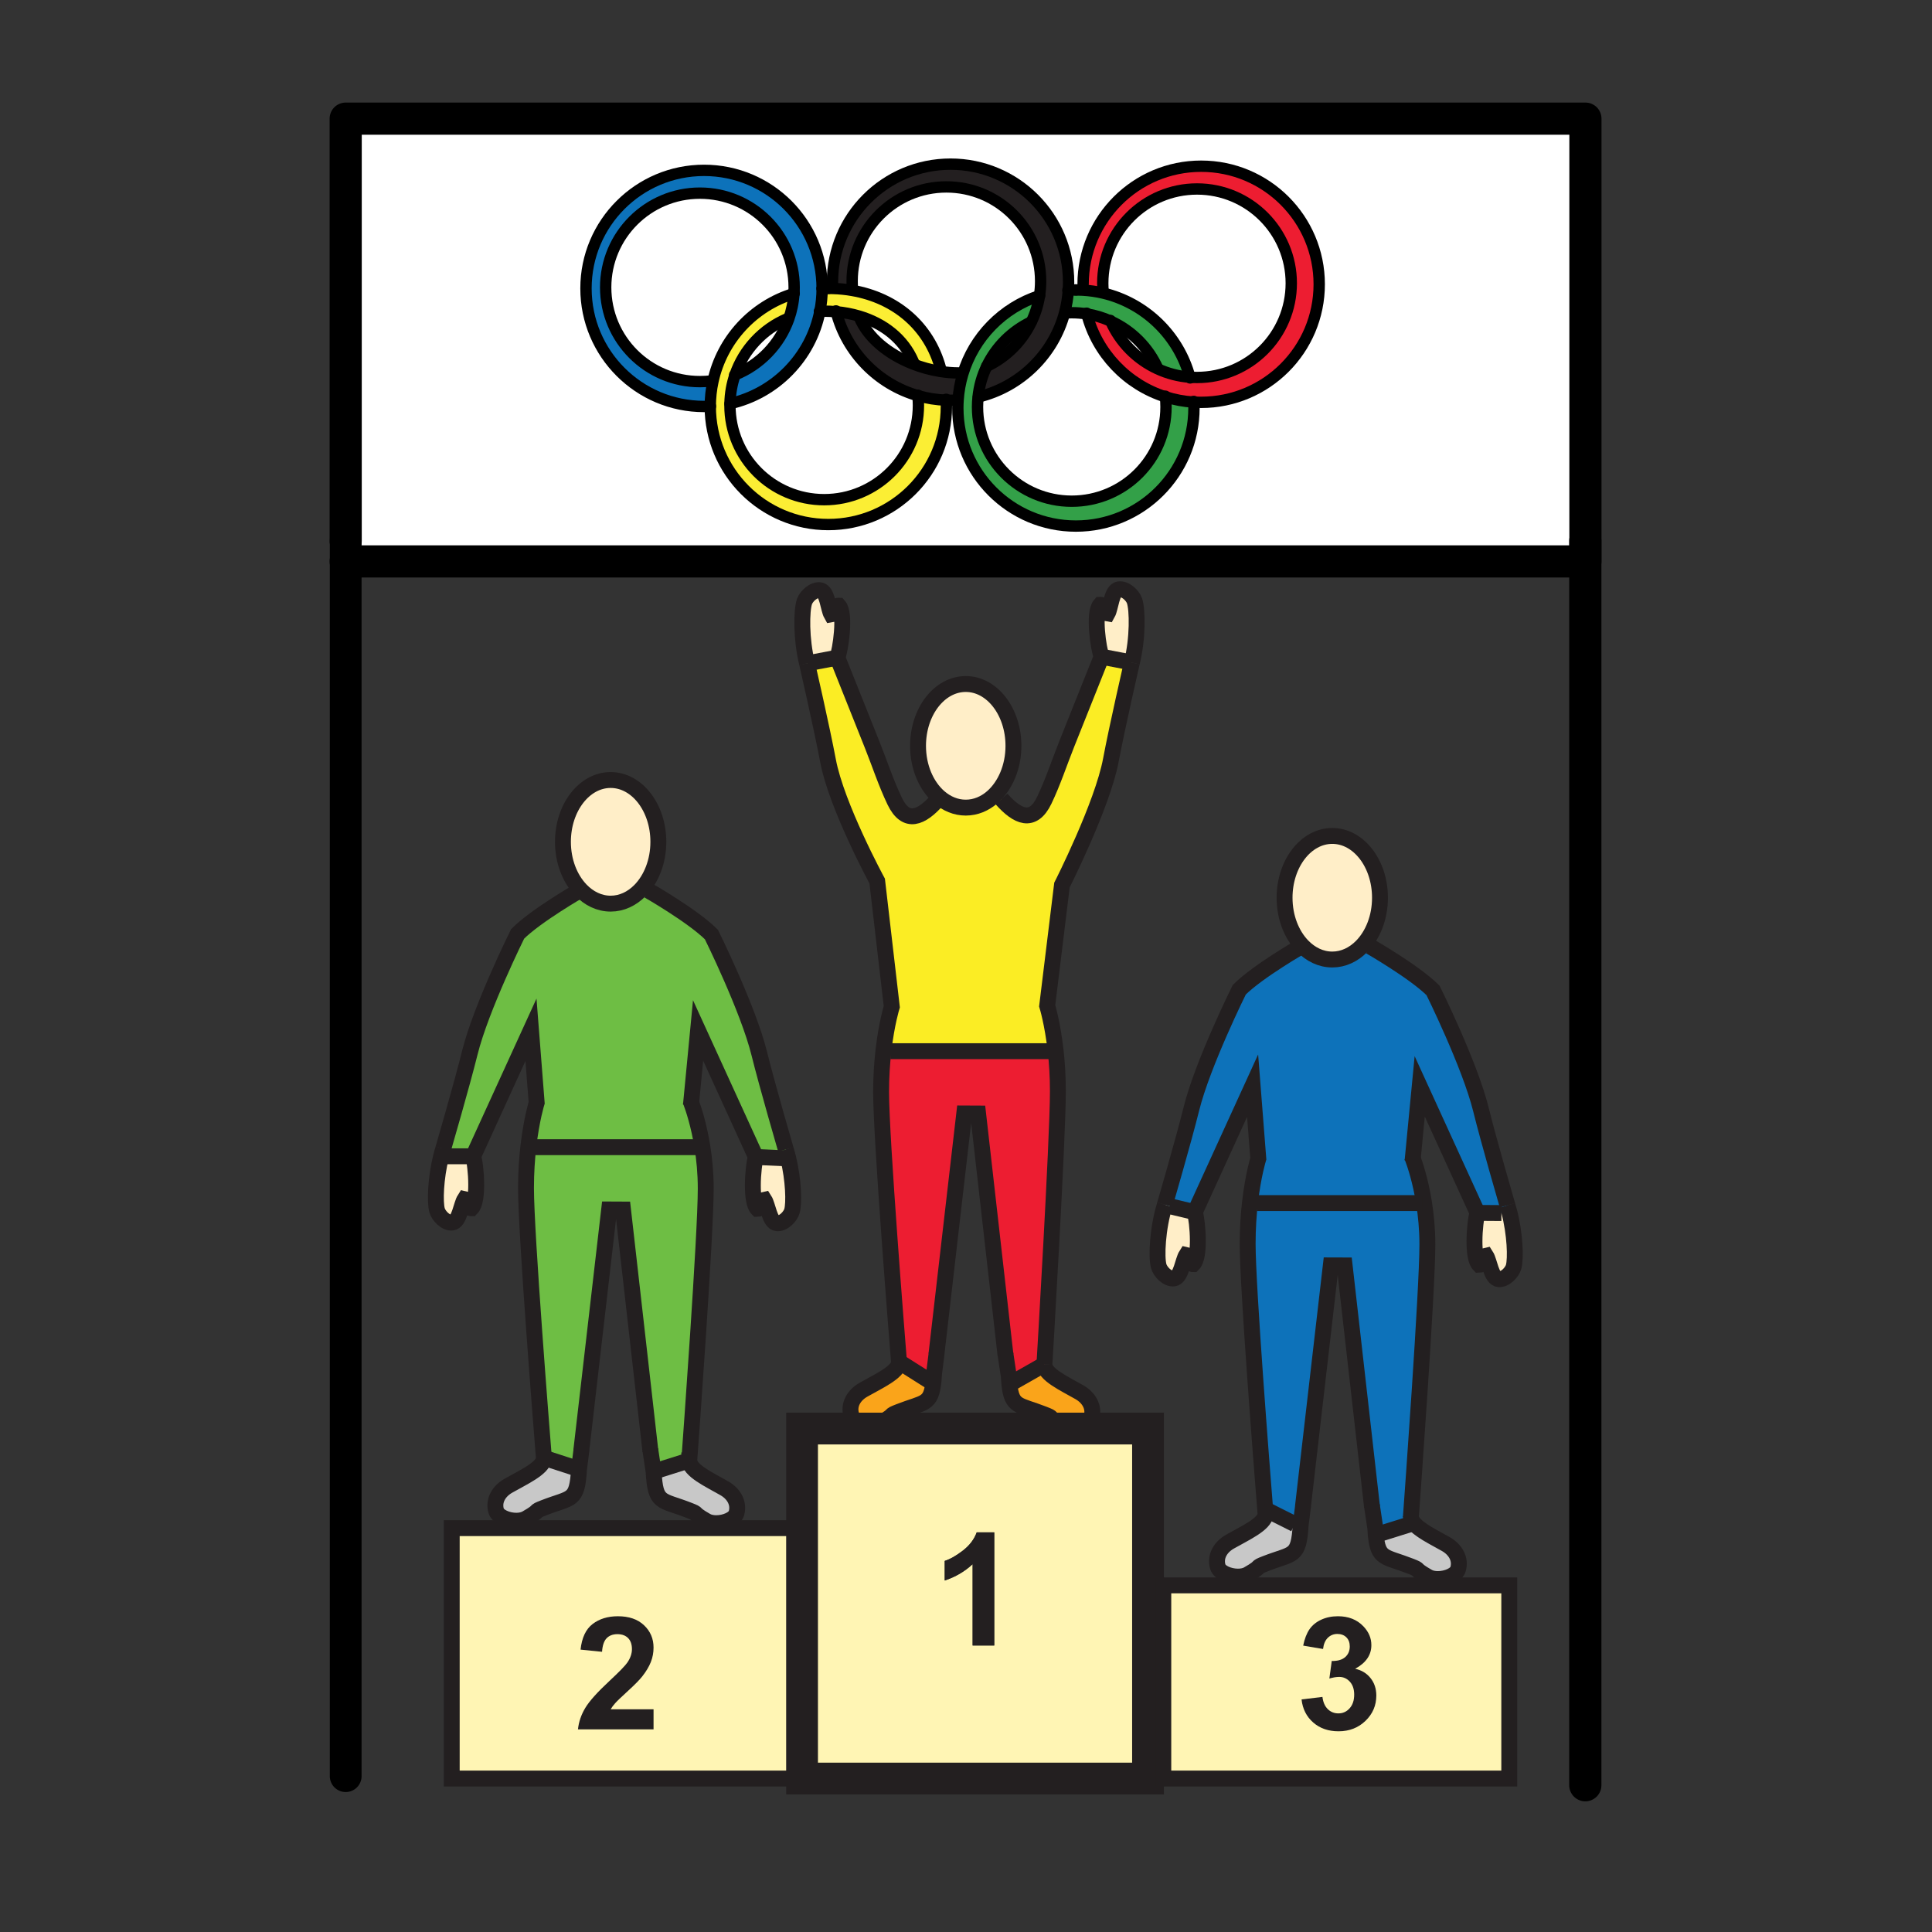 <?xml version="1.0" encoding="iso-8859-1"?>
<!-- Generator: Adobe Illustrator 12.0.1, SVG Export Plug-In . SVG Version: 6.00 Build 51448)  -->
<!DOCTYPE svg PUBLIC "-//W3C//DTD SVG 1.1//EN" "http://www.w3.org/Graphics/SVG/1.1/DTD/svg11.dtd">
<svg  version="1.1" id="Layer_1" xmlns="http://www.w3.org/2000/svg" xmlns:xlink="http://www.w3.org/1999/xlink" width="850.89" height="850.89"
	 viewBox="0 0 850.89 850.89" style="overflow:visible;enable-background:new 0 0 850.89 850.89;" xml:space="preserve">
<rect x="0" y="0" width="850.89" height="850.89" fill="#333333" stroke="none"/>
<g>
	<g id="XMLID_1_">
		<g>
			<path style="fill:#0D72BA;" d="M614.17,423.44c5.92,3.82,12.86,8.66,16.98,12.78c0,0,16.18,32.641,21.08,52.41
				c3.359,13.64,11.68,42.23,11.68,42.23c0.28,0.899,0.55,1.819,0.79,2.75l-3.45,0.64l-10.52-0.07l-25.461-55.72l-3.05,31.76
				c0.94,2.511,3.36,9.58,4.94,19.5l-0.9,0.141h-72.68l-3.05-0.36c1.39-11.98,3.649-19.23,3.649-19.23l-2.51-32.119l-25.46,55.72
				l-10.96-2.62l-2.22-0.69c0,0,8.31-28.59,11.689-42.229c4.891-19.78,21.07-52.41,21.07-52.41c4.13-4.12,11.07-8.97,16.979-12.78
				c5.9-3.82,10.78-6.6,10.78-6.6c3.61,3.78,8.2,6.05,13.21,6.05c4.9,0,9.4-2.17,12.98-5.81l3.649,0.05
				C603.39,416.83,608.27,419.62,614.17,423.44z"/>
			<path style="fill:#FFEEC8;" d="M654.46,553.01c-2.44,0.5-1.19,4.05-2.979,4.05c-1.561-1.56-2.091-5.85-2.091-10.35
				c0-5.29,0.73-10.85,1.341-12.53l10.52,0.07l3.45-0.64c2.54,9.739,2.96,20.659,1.93,24.34c-0.66,2.38-3.76,5.75-6.66,5.399
				C656.76,563,656.02,555.42,654.46,553.01z"/>
			<path style="fill:#FFEEC8;" d="M526.21,533.87c0.61,1.689,1.34,7.26,1.34,12.56c0,4.49-0.52,8.78-2.08,10.33
				c-1.8,0-0.55-3.56-2.989-4.06c-1.561,2.42-2.29,10.01-5.511,10.35c-2.899,0.351-5.989-3.02-6.649-5.399
				c-1.13-4.04-0.53-16.761,2.71-27.091l2.22,0.69L526.21,533.87z"/>
			<path style="fill:#FFEEC8;" d="M207.64,532.15c-1.78,0-0.54-3.57-2.98-4.07c-1.55,2.41-2.29,10-5.51,10.36
				c-2.9,0.34-6-3.04-6.66-5.41c-1.01-3.62-0.63-14.19,1.79-23.78h11.97l2.14,0.01c0.61,1.681,1.34,7.24,1.34,12.53
				C209.73,526.29,209.2,530.58,207.64,532.15z"/>
			<path style="fill:#6EBE44;" d="M296.36,398.82c5.91,3.82,12.85,8.66,16.97,12.78c0,0,16.18,32.64,21.07,52.41
				c3.37,13.641,11.69,42.23,11.69,42.23c0.4,1.29,0.77,2.62,1.09,3.96l-14.27-0.641l-25.46-55.729l-3.05,31.78
				c0.94,2.489,3.35,9.56,4.94,19.47l-0.9,0.16h-72.69l-3.04-0.36c1.39-11.979,3.65-19.24,3.65-19.24l-2.51-32.1l-25.46,55.72
				l-2.14-0.01h-11.97c0.28-1.12,0.59-2.23,0.93-3.31c0,0,8.31-28.591,11.69-42.23c4.89-19.78,21.07-52.41,21.07-52.41
				c4.12-4.12,11.06-8.96,16.98-12.78c5.77-3.72,10.55-6.48,10.78-6.6c3.61,3.78,8.21,6.06,13.21,6.06c4.89,0,9.4-2.17,12.97-5.81
				l3.65,0.04C285.56,392.21,290.45,395,296.36,398.82z"/>
			<path style="fill:#FFFFFF;" d="M349.76,126.56c0,0.91-0.03,1.81-0.1,2.71c-17.86,5.42-31.65,20.21-35.65,38.65l-0.69-0.15
				c-1.66,0.2-3.35,0.3-5.07,0.3c-22.92,0-41.5-18.58-41.5-41.51c0-22.92,18.58-41.5,41.5-41.5
				C331.18,85.06,349.76,103.64,349.76,126.56z"/>
			<path style="fill:#FFFFFF;" d="M346.83,140.32l0.54,0.18c-4,11.2-12.66,20.18-23.65,24.59
				C327.55,153.91,336.03,144.89,346.83,140.32z"/>
			<path style="fill:#FFFFFF;" d="M321.48,178.56c0-0.27,0-0.54,0.02-0.8h0.02c19.98-4.49,35.62-20.48,39.58-40.66
				c0.63-0.03,1.25-0.05,1.89-0.05c1.78,0,3.55,0.08,5.29,0.25c4.59,17.81,18.38,31.92,35.99,36.97c0.15,1.41,0.22,2.84,0.22,4.29
				c0,22.93-18.58,41.51-41.5,41.51C340.06,220.07,321.48,201.49,321.48,178.56z"/>
			<path style="fill:#FFFFFF;" d="M401.86,160.21c-10.54-4.17-19.71-11.4-23.51-20.74l0.08-0.24c10.64,3.2,19.45,9.88,23.82,20.02
				L401.86,160.21z"/>
			<path style="fill:#FFFFFF;" d="M458.31,123.83c0,2.17-0.17,4.31-0.489,6.39c-16.19,5.24-28.91,18.21-33.8,34.56l-1.77-0.53
				c-2.69,0-5.44-0.23-8.2-0.67l0.2-1.33c-5.09-18.73-19.85-31.03-38.86-34.33l0.07-0.46c-0.1-1.2-0.16-2.41-0.16-3.63
				c0-22.93,18.58-41.51,41.51-41.51C439.73,82.32,458.31,100.9,458.31,123.83z"/>
			<path style="fill:#FFFFFF;" d="M454.22,141.8c-4.109,8.56-11.069,15.49-19.66,19.55c4.091-8.55,11.03-15.49,19.591-19.58
				L454.22,141.8z"/>
			<path style="fill:#FFFFFF;" d="M513.29,174.78c0.16,1.47,0.24,2.95,0.24,4.46c0,22.92-18.58,41.5-41.511,41.5
				c-22.92,0-41.5-18.58-41.5-41.5c0-1.5,0.08-2.98,0.24-4.43l0.141,0.01c18.449-4.46,33.05-18.76,37.96-37.02l0.14,0.04
				c1-0.07,2.01-0.11,3.02-0.11c2.261,0,4.48,0.18,6.65,0.53C483.15,155.58,496.34,169.41,513.29,174.78z"/>
			<path style="fill:#FFFFFF;" d="M509.94,162.34l-0.061,0.13c-9.22-4.23-16.61-11.74-20.7-21.03
				C498.4,145.62,505.82,153.09,509.94,162.34z"/>
			<path style="fill:#FFFFFF;" d="M527.19,83.23c22.92,0,41.51,18.59,41.51,41.51c0,22.93-18.59,41.51-41.51,41.51
				c-1.061,0-2.101-0.04-3.141-0.12c-4.93-18.34-19.66-32.67-38.229-37.05l0.06-0.28c-0.13-1.34-0.2-2.69-0.2-4.06
				C485.68,101.82,504.26,83.23,527.19,83.23z"/>
			<path style="fill:#FFFFFF;" d="M698.25,52.25v195h-0.05H152.25v-9v-186H698.25z M418.63,176.28c1.12,0,2.21-0.03,3.31-0.1h0.03
				c-0.08,1.16-0.12,2.33-0.12,3.51c0,28.72,23.28,52,52,52c28.71,0,51.99-23.28,51.99-52c0-0.86-0.02-1.73-0.07-2.59
				c1.07,0.07,2.15,0.1,3.24,0.1c28.721,0,52-23.29,52-52c0-28.72-23.279-52-52-52c-28.72,0-51.99,23.28-51.99,52l-0.14,2.59
				c-1-0.06-2.01-0.09-3.03-0.09c-1.119,0-2.239,0.04-3.34,0.11c0.08-1.17,0.12-2.34,0.12-3.52c0-28.72-23.28-52-52-52
				s-51.99,23.28-51.99,52c0,0.76,0.01,1.51,0.05,2.27l-0.01,0.49c-0.62-0.02-1.24-0.03-1.87-0.03c-0.92,0-1.83,0.02-2.73,0.07
				c0-0.02,0-0.05,0-0.07c0-28.72-23.29-51.99-52-51.99c-28.72,0-52,23.27-52,51.99s23.28,52,52,52c0.92,0,1.83-0.02,2.74-0.08
				c0,0.03,0,0.05,0,0.08c0,28.72,23.27,52,51.99,52c28.72,0,52-23.28,52-52c0-0.93-0.02-1.86-0.08-2.78
				C417.36,176.27,417.99,176.28,418.63,176.28z"/>
			<path style="fill:#ED1D31;" d="M513.29,174.78c-16.95-5.37-30.14-19.2-34.62-36.52c3.69,0.59,7.21,1.68,10.51,3.18
				c4.09,9.29,11.48,16.8,20.7,21.03c4.37,2.01,9.14,3.29,14.17,3.66c1.04,0.08,2.08,0.12,3.141,0.12
				c22.92,0,41.51-18.58,41.51-41.51c0-22.92-18.59-41.51-41.51-41.51c-22.931,0-41.511,18.59-41.511,41.51
				c0,1.37,0.07,2.72,0.2,4.06l-0.06,0.28c-2.891-0.68-5.88-1.12-8.94-1.29l0.14-2.59c0-28.72,23.271-52,51.99-52
				c28.721,0,52,23.28,52,52c0,28.71-23.279,52-52,52c-1.09,0-2.17-0.03-3.24-0.1C521.44,176.83,517.26,176.04,513.29,174.78z"/>
			<path style="fill:#33A048;" d="M478.67,138.26c-2.17-0.35-4.39-0.53-6.65-0.53c-1.01,0-2.02,0.04-3.02,0.11l-0.14-0.04
				c0.859-3.22,1.42-6.56,1.649-9.99c1.101-0.07,2.221-0.11,3.34-0.11c1.021,0,2.03,0.03,3.03,0.09c3.061,0.17,6.05,0.61,8.94,1.29
				c18.569,4.38,33.3,18.71,38.229,37.05c-5.03-0.37-9.8-1.65-14.17-3.66l0.061-0.13c-4.12-9.25-11.54-16.72-20.761-20.9
				C485.88,139.94,482.36,138.85,478.67,138.26z"/>
			<path style="fill:#33A048;" d="M434.56,161.35c-1.989,4.15-3.3,8.68-3.8,13.46c-0.16,1.45-0.24,2.93-0.24,4.43
				c0,22.92,18.58,41.5,41.5,41.5c22.931,0,41.511-18.58,41.511-41.5c0-1.51-0.08-2.99-0.24-4.46c3.97,1.26,8.15,2.05,12.479,2.32
				c0.051,0.86,0.07,1.73,0.07,2.59c0,28.72-23.28,52-51.99,52c-28.72,0-52-23.28-52-52c0-1.18,0.04-2.35,0.12-3.51
				c0.26-3.94,0.96-7.75,2.05-11.4c4.89-16.35,17.61-29.32,33.8-34.56c-0.63,4.09-1.86,7.98-3.601,11.58l-0.069-0.03
				C445.59,145.86,438.65,152.8,434.56,161.35z"/>
			<path style="fill:#231F20;" d="M375.39,127.92c-2.82-0.5-5.73-0.79-8.71-0.87l0.01-0.49c-0.04-0.76-0.05-1.51-0.05-2.27
				c0-28.72,23.27-52,51.99-52s52,23.28,52,52c0,1.18-0.04,2.35-0.12,3.52c-0.229,3.43-0.79,6.77-1.649,9.99
				c-4.91,18.26-19.511,32.56-37.96,37.02l-0.141-0.01c0.5-4.78,1.811-9.31,3.8-13.46c8.591-4.06,15.551-10.99,19.66-19.55
				c1.74-3.6,2.971-7.49,3.601-11.58c0.319-2.08,0.489-4.22,0.489-6.39c0-22.93-18.579-41.51-41.5-41.51
				c-22.93,0-41.51,18.58-41.51,41.51c0,1.22,0.06,2.43,0.16,3.63L375.39,127.92z"/>
			<path style="fill:#231F20;" d="M404.27,174.27c-17.61-5.05-31.4-19.16-35.99-36.97c3.5,0.32,6.91,0.96,10.15,1.93l-0.08,0.24
				c3.8,9.34,12.97,16.57,23.51,20.74v0.01c3.94,1.56,8.07,2.7,12.19,3.36c2.76,0.44,5.51,0.67,8.2,0.67l1.77,0.53
				c-1.09,3.65-1.79,7.46-2.05,11.4h-0.03c-1.1,0.07-2.19,0.1-3.31,0.1c-0.64,0-1.27-0.01-1.9-0.04
				C412.42,176.09,408.24,175.41,404.27,174.27z"/>
			<path style="fill:#FBEE34;" d="M368.28,137.3c-1.74-0.17-3.51-0.25-5.29-0.25c-0.64,0-1.26,0.02-1.89,0.05
				c0.64-3.24,0.98-6.58,0.98-10.01c0.9-0.05,1.81-0.07,2.73-0.07c0.63,0,1.25,0.01,1.87,0.03c2.98,0.08,5.89,0.37,8.71,0.87
				c19.01,3.3,33.77,15.6,38.86,34.33l-0.2,1.33c-4.12-0.66-8.25-1.8-12.19-3.36v-0.01l0.39-0.96
				c-4.37-10.14-13.18-16.82-23.82-20.02C375.19,138.26,371.78,137.62,368.28,137.3z"/>
			<path style="fill:#FBEE34;" d="M323.72,165.09c-1.37,3.98-2.15,8.24-2.22,12.67c-0.02,0.26-0.02,0.53-0.02,0.8
				c0,22.93,18.58,41.51,41.51,41.51c22.92,0,41.5-18.58,41.5-41.51c0-1.45-0.07-2.88-0.22-4.29c3.97,1.14,8.15,1.82,12.46,1.97
				c0.06,0.92,0.08,1.85,0.08,2.78c0,28.72-23.28,52-52,52c-28.72,0-51.99-23.28-51.99-52c0-0.03,0-0.05,0-0.08
				c0.01-3.78,0.41-7.47,1.19-11.02c4-18.44,17.79-33.23,35.65-38.65c-0.24,3.92-1.03,7.68-2.29,11.23l-0.54-0.18
				C336.03,144.89,327.55,153.91,323.72,165.09z"/>
			<path style="fill:#0D72BA;" d="M308.25,168.07c1.72,0,3.41-0.1,5.07-0.3l0.69,0.15c-0.78,3.55-1.18,7.24-1.19,11.02
				c-0.91,0.06-1.82,0.08-2.74,0.08c-28.72,0-52-23.28-52-52s23.28-51.99,52-51.99c28.71,0,52,23.27,52,51.99c0,0.02,0,0.05,0,0.07
				c0,3.43-0.34,6.77-0.98,10.01c-3.96,20.18-19.6,36.17-39.58,40.66h-0.02c0.07-4.43,0.85-8.69,2.22-12.67
				c10.99-4.41,19.65-13.39,23.65-24.59c1.26-3.55,2.05-7.31,2.29-11.23c0.07-0.9,0.1-1.8,0.1-2.71c0-22.92-18.58-41.5-41.51-41.5
				c-22.92,0-41.5,18.58-41.5,41.5C266.75,149.49,285.33,168.07,308.25,168.07z"/>
			<path style="fill:#C8C8C8;" d="M636.81,680.06c4.2,2.4,6.62,6.561,5.36,11c-0.74,2.601-5.01,4.391-8.9,4.391
				c-1.619,0-3.17-0.3-4.38-1c-7.13-4.061-2.479-2.66-7.79-4.72c-11.22-4.391-14.119-2.82-15.18-13.69l15.33-4.79l1-0.99
				C624.6,673.75,631.33,676.94,636.81,680.06z"/>
			<path style="fill:#0D72BA;" d="M621.4,667.8c0,0.84,0.31,1.66,0.85,2.46l-1,0.99l-15.33,4.79c-0.1-0.99-0.18-2.08-0.25-3.29
				l-1.46-9.76h-0.02L592.2,557.32l-6.08-0.021L573.85,663.4h0.03l-1.04,8.18l-2.59-0.33l-13.05-6.53
				c-1.4-17.59-7.71-97.79-7.71-116.89c0-6.88,0.43-13.061,1.04-18.33l3.05,0.36h72.68l0.9-0.141
				c0.859,5.391,1.479,11.61,1.479,18.4C628.64,568.51,622.06,658.67,621.4,667.8z"/>
			<path style="fill:#231F20;" d="M606.16,746.75c0,4.36-1.59,8.08-4.771,11.15c-3.18,3.069-7.14,4.6-11.87,4.6
				c-4.479,0-8.21-1.29-11.159-3.88c-2.96-2.58-4.67-5.97-5.141-10.15l9.21-1.12c0.29,2.351,1.08,4.15,2.36,5.391
				c1.28,1.25,2.84,1.87,4.66,1.87c1.96,0,3.609-0.74,4.939-2.24c1.351-1.49,2.011-3.5,2.011-6.03c0-2.399-0.641-4.29-1.91-5.689
				c-1.28-1.4-2.84-2.101-4.681-2.101c-1.21,0-2.659,0.23-4.34,0.71l1.05-7.74c2.57,0.061,4.54-0.5,5.9-1.68s2.03-2.76,2.03-4.729
				c0-1.67-0.49-2.99-1.49-3.99c-1-0.99-2.32-1.49-3.97-1.49c-1.641,0-3.03,0.561-4.19,1.69c-1.149,1.12-1.85,2.77-2.1,4.93
				l-8.76-1.48c0.609-3,1.54-5.39,2.76-7.18c1.24-1.8,2.95-3.21,5.149-4.229c2.2-1.021,4.67-1.54,7.4-1.54
				c4.67,0,8.42,1.489,11.24,4.47c2.33,2.44,3.49,5.19,3.49,8.26c0,4.351-2.381,7.82-7.131,10.41c2.82,0.61,5.08,1.98,6.771,4.11
				C605.31,741.19,606.16,743.75,606.16,746.75z"/>
			<path style="fill:#FFF5B4;" d="M578.36,758.62c2.949,2.59,6.68,3.88,11.159,3.88c4.73,0,8.69-1.53,11.87-4.6
				c3.181-3.07,4.771-6.79,4.771-11.15c0-3-0.851-5.56-2.54-7.68c-1.69-2.13-3.95-3.5-6.771-4.11c4.75-2.59,7.131-6.06,7.131-10.41
				c0-3.069-1.16-5.819-3.49-8.26c-2.82-2.98-6.57-4.47-11.24-4.47c-2.73,0-5.2,0.52-7.4,1.54c-2.199,1.02-3.909,2.43-5.149,4.229
				c-1.22,1.79-2.15,4.18-2.76,7.18l8.76,1.48c0.25-2.16,0.95-3.81,2.1-4.93c1.16-1.13,2.55-1.69,4.19-1.69
				c1.649,0,2.97,0.5,3.97,1.49c1,1,1.49,2.32,1.49,3.99c0,1.97-0.67,3.55-2.03,4.729s-3.33,1.74-5.9,1.68l-1.05,7.74
				c1.681-0.479,3.13-0.71,4.34-0.71c1.841,0,3.4,0.7,4.681,2.101c1.27,1.399,1.91,3.29,1.91,5.689c0,2.53-0.66,4.54-2.011,6.03
				c-1.33,1.5-2.979,2.24-4.939,2.24c-1.82,0-3.38-0.62-4.66-1.87c-1.28-1.24-2.07-3.04-2.36-5.391l-9.21,1.12
				C573.69,752.65,575.4,756.04,578.36,758.62z M664.71,698.23v85.079H512.34V698.23h32.88h88.05H664.71z"/>
			<path style="fill:#FFEEC8;" d="M586.76,422.59c-5.01,0-9.6-2.27-13.21-6.05c-4.76-4.99-7.8-12.61-7.8-21.16
				c0-15.04,9.41-27.22,21.01-27.22c11.61,0,21.01,12.18,21.01,27.22c0,8.69-3.14,16.42-8.029,21.4
				C596.16,420.42,591.66,422.59,586.76,422.59z"/>
			<path style="fill:#C8C8C8;" d="M549.61,693.37c-1.21,0.7-2.761,1-4.391,1c-3.89,0-8.149-1.79-8.89-4.39
				c-1.271-4.44,1.15-8.601,5.35-11c6.551-3.721,15.15-7.601,15.71-11.9c0-0.01,0-0.021,0-0.021c-0.05-0.569-0.109-1.359-0.189-2.34
				l13.05,6.53l2.59,0.33l-0.01,0.09c-0.86,14.49-3.19,12.19-15.44,16.97C552.1,690.69,556.75,689.3,549.61,693.37z"/>
			<path style="fill:#FFF5B4;" d="M505.61,629.16V783.31H353.24V629.16h30.55h88.05H505.61z M437.89,724.71v-49.82h-7.729
				c-1.09,3.03-3.08,5.67-6,7.95c-2.91,2.26-5.61,3.811-8.09,4.62v8.62c4.71-1.561,8.81-3.96,12.291-7.2v35.83H437.89z"/>
			<path style="fill:#FFEEC8;" d="M484.57,266.35c1.79-0.11,0.76,3.52,3.22,3.88c1.41-2.5,1.71-10.11,4.9-10.66
				c2.89-0.5,6.17,2.68,6.96,5.02c1.369,3.96,1.5,16.7-1.141,27.2l-13.35-2.56C483.84,286.19,481.38,269.93,484.57,266.35z"/>
			<path style="fill:#FAA41A;" d="M459.98,600.9c0.02,4.47,8.659,8.409,15.399,12.26c4.2,2.399,6.61,6.55,5.37,11.01
				c-0.75,2.6-5.02,4.39-8.91,4.39c-1.62,0-3.17-0.31-4.38-1c-7.13-4.069-2.49-2.68-7.79-4.729c-11.03-4.32-14.02-2.88-15.12-13.16
				L459.98,600.9z"/>
			<path style="fill:#231F20;" d="M437.89,674.89v49.82h-9.529v-35.83c-3.48,3.24-7.581,5.64-12.291,7.2v-8.62
				c2.48-0.81,5.18-2.36,8.09-4.62c2.92-2.28,4.91-4.92,6-7.95H437.89z"/>
			<path style="fill:#FFEEC8;" d="M425.34,301.25c11.601,0,21,12.19,21,27.23c0,9.39-3.68,17.67-9.26,22.57
				c-3.35,2.93-7.4,4.64-11.74,4.64c-4.36,0-8.4-1.71-11.76-4.64c-5.59-4.9-9.26-13.18-9.26-22.57
				C404.32,313.44,413.72,301.25,425.34,301.25z"/>
			<path style="fill:#FBED24;" d="M441.07,351.87c7.04,7.95,13.85,11.02,18.85,0.58c3.83-7.99,6.65-16.65,9.93-24.87
				c5.101-12.78,10.2-25.56,15.311-38.35l13.35,2.56c0,0-6.649,29.02-9.229,42.84c-3.74,20.02-21.57,55.14-21.57,55.14l-6.51,53.2
				c0,0,2.359,7.55,3.74,19.971l-0.11,0.02h-72.68l-3.05-0.36c1.39-11.979,3.66-19.229,3.66-19.229l-6.43-55.33
				c0,0-17.91-33-21.66-53.03c-2.58-13.81-9.22-42.84-9.22-42.84l13.35-2.54c5.1,12.77,10.2,25.56,15.3,38.33
				c3.29,8.23,6.11,16.89,9.93,24.87c5.01,10.44,11.82,7.38,18.85-0.58l0.7-1.2c3.36,2.93,7.4,4.64,11.76,4.64
				c4.34,0,8.391-1.71,11.74-4.64L441.07,351.87z"/>
			<path style="fill:#FAA41A;" d="M383.79,627.47c-3.89,0-8.16-1.79-8.9-4.39c-1.25-4.45,1.16-8.6,5.37-11
				c6.54-3.72,15.15-7.6,15.7-11.9c0-0.01,0-0.01,0-0.02c0.02-0.13,0.03-0.271,0.03-0.4l13.54,8.561l1.59,0.1
				c-1.1,10.46-4.06,8.98-15.15,13.32c-5.3,2.06-0.66,0.66-7.79,4.729C386.96,627.17,385.41,627.47,383.79,627.47z"/>
			<path style="fill:#ED1D31;" d="M388.05,480.93c0-6.88,0.44-13.06,1.05-18.33l3.05,0.36h72.68l0.11-0.02
				c0.569,5.109,0.97,11.04,0.97,17.609c0,21.5-5.93,120.351-5.93,120.351l-15.431,8.77c-0.12-1.12-0.22-2.39-0.3-3.82l-1.46-9.76
				h-0.03l-11.99-105.67l-6.089-0.03L412.42,596.5h0.02l-1.04,8.27c-0.08,1.36-0.18,2.57-0.28,3.65l-1.59-0.1l-13.54-8.561
				c0,0.13-0.01,0.271-0.03,0.4C395.09,589.37,388.05,501.11,388.05,480.93z"/>
			<path style="fill:#FFEEC8;" d="M354.3,264.97c0.8-2.33,4.08-5.52,6.96-5c3.19,0.53,3.49,8.15,4.9,10.64
				c2.47-0.36,1.43-3.97,3.22-3.87c3.2,3.58,0.73,19.84-0.58,22.89l-13.35,2.54C352.81,281.68,352.93,268.94,354.3,264.97z"/>
			<path style="fill:#FFEEC8;" d="M336.64,528.38c-2.44,0.51-1.19,4.061-2.99,4.061c-1.56-1.561-2.08-5.86-2.08-10.341
				c0-5.29,0.73-10.85,1.34-12.54l14.27,0.641c2.28,9.41,2.62,19.59,1.63,23.13c-0.67,2.38-3.76,5.75-6.66,5.4
				C338.93,538.38,338.2,530.79,336.64,528.38z"/>
			<path style="fill:#C8C8C8;" d="M318.98,655.45c4.21,2.39,6.62,6.55,5.37,11c-0.74,2.59-5.01,4.39-8.9,4.39
				c-1.62,0-3.17-0.31-4.38-1c-7.13-4.07-2.49-2.68-7.8-4.729c-12.23-4.78-14.57-2.49-15.41-16.971l15.71-4.949v-0.011h0.02
				C303.61,647.65,312.24,651.59,318.98,655.45z"/>
			<path style="fill:#231F20;" d="M283.65,715.79c2.79,2.63,4.19,5.91,4.19,9.84c0,2.23-0.4,4.351-1.2,6.37
				c-0.8,2.03-2.06,4.14-3.8,6.35c-1.15,1.46-3.22,3.58-6.23,6.33c-3,2.75-4.91,4.57-5.7,5.48c-0.8,0.899-1.46,1.78-1.95,2.63h18.88
				v8.85h-33.3c0.36-3.34,1.44-6.5,3.25-9.489c1.8-2.99,5.36-6.95,10.68-11.891c4.29-4,6.92-6.7,7.88-8.13
				c1.31-1.96,1.96-3.89,1.96-5.81c0-2.12-0.57-3.75-1.7-4.891c-1.14-1.14-2.71-1.71-4.71-1.71c-1.97,0-3.55,0.601-4.72,1.79
				c-1.17,1.2-1.84,3.19-2.02,5.971l-9.48-0.95c0.56-5.24,2.33-9,5.3-11.28s6.69-3.43,11.15-3.43
				C277.02,711.82,280.86,713.14,283.65,715.79z"/>
			<path style="fill:#FFF5B4;" d="M271.9,719.72c2,0,3.57,0.57,4.71,1.71c1.13,1.141,1.7,2.771,1.7,4.891
				c0,1.92-0.65,3.85-1.96,5.81c-0.96,1.43-3.59,4.13-7.88,8.13c-5.32,4.94-8.88,8.9-10.68,11.891
				c-1.81,2.989-2.89,6.149-3.25,9.489h33.3v-8.85h-18.88c0.49-0.85,1.15-1.73,1.95-2.63c0.79-0.91,2.7-2.73,5.7-5.48
				c3.01-2.75,5.08-4.87,6.23-6.33c1.74-2.21,3-4.319,3.8-6.35c0.8-2.02,1.2-4.14,1.2-6.37c0-3.93-1.4-7.21-4.19-9.84
				c-2.79-2.65-6.63-3.97-11.52-3.97c-4.46,0-8.18,1.149-11.15,3.43s-4.74,6.04-5.3,11.28l9.48,0.95
				c0.18-2.78,0.85-4.771,2.02-5.971C268.35,720.32,269.93,719.72,271.9,719.72z M351.32,673.02v110.29H198.95V673.02h28.45h88.05
				H351.32z"/>
			<path style="fill:#FFEEC8;" d="M281.91,392.17c-3.57,3.64-8.08,5.81-12.97,5.81c-5,0-9.6-2.28-13.21-6.06c0-0.01,0-0.01,0-0.01
				c-4.76-4.99-7.8-12.61-7.8-21.16c0-15.03,9.4-27.22,21.01-27.22s21.01,12.19,21.01,27.22
				C289.95,379.44,286.8,387.19,281.91,392.17z"/>
			<path style="fill:#6EBE44;" d="M239.57,642.43c-0.87-10.81-7.91-99.05-7.91-119.21c0-6.89,0.44-13.069,1.05-18.34l3.04,0.36
				h72.69l0.9-0.16c0.87,5.4,1.48,11.63,1.48,18.42c0,20.4-6.58,110.56-7.25,119.68v0.011l-15.71,4.949l-1.47-9.77h-0.02
				L274.38,532.7l-6.09-0.03l-12.27,106.12h0.03l-1.04,8.27l-15.41-5.02C239.6,642.17,239.59,642.3,239.57,642.43z"/>
			<path style="fill:#C8C8C8;" d="M223.87,654.36c6.53-3.721,15.15-7.601,15.7-11.9c0-0.01,0.01-0.02,0-0.03
				c0.02-0.13,0.03-0.26,0.03-0.39l15.41,5.02c-0.86,14.48-3.2,12.19-15.43,16.971c-5.3,2.05-0.66,0.66-7.79,4.72
				c-1.22,0.69-2.77,1.01-4.39,1.01c-3.89,0-8.16-1.8-8.9-4.399C217.25,660.92,219.66,656.76,223.87,654.36z"/>
		</g>
		<g>
			<path style="fill:none;stroke:#231F20;stroke-width:7;" d="M413.58,351.05c-5.59-4.9-9.26-13.18-9.26-22.57
				c0-15.04,9.4-27.23,21.02-27.23c11.601,0,21,12.19,21,27.23c0,9.39-3.68,17.67-9.26,22.57c-3.35,2.93-7.4,4.64-11.74,4.64
				C420.98,355.69,416.94,353.98,413.58,351.05z"/>
			<path style="fill:none;stroke:#231F20;stroke-width:7;" d="M395.96,600.18c0.06,0.69,0.09,1.061,0.09,1.061"/>
			<path style="fill:none;stroke:#231F20;stroke-width:7;" d="M355.45,292.17c0,0,6.64,29.03,9.22,42.84
				c3.75,20.03,21.66,53.03,21.66,53.03l6.43,55.33c0,0-2.27,7.25-3.66,19.229c-0.61,5.271-1.05,11.45-1.05,18.33
				c0,20.181,7.04,108.44,7.91,119.23"/>
			<path style="fill:none;stroke:#231F20;stroke-width:7;" d="M412.88,352.25c-7.03,7.96-13.84,11.02-18.85,0.58
				c-3.82-7.98-6.64-16.64-9.93-24.87c-5.1-12.77-10.2-25.56-15.3-38.33c1.31-3.05,3.78-19.31,0.58-22.89
				c-1.79-0.1-0.75,3.51-3.22,3.87c-1.41-2.49-1.71-10.11-4.9-10.64c-2.88-0.52-6.16,2.67-6.96,5c-1.37,3.97-1.49,16.71,1.15,27.2"
				/>
			<path style="fill:none;stroke:#231F20;stroke-width:7;" d="M498.51,291.79c0,0-6.649,29.02-9.229,42.84
				c-3.74,20.02-21.57,55.14-21.57,55.14l-6.51,53.2c0,0,2.359,7.55,3.74,19.971c0.569,5.109,0.97,11.04,0.97,17.609
				c0,21.5-5.93,120.351-5.93,120.351"/>
			<path style="fill:none;stroke:#231F20;stroke-width:7;" d="M441.07,351.87c7.04,7.95,13.85,11.02,18.85,0.58
				c3.83-7.99,6.65-16.65,9.93-24.87c5.101-12.78,10.2-25.56,15.311-38.35c-1.32-3.04-3.78-19.3-0.59-22.88
				c1.79-0.11,0.76,3.52,3.22,3.88c1.41-2.5,1.71-10.11,4.9-10.66c2.89-0.5,6.17,2.68,6.96,5.02c1.369,3.96,1.5,16.7-1.141,27.2"/>
			<path style="fill:none;stroke:#231F20;stroke-width:7;" d="M412.48,596.21l-0.04,0.29l-1.04,8.27c-0.08,1.36-0.18,2.57-0.28,3.65
				c-1.1,10.46-4.06,8.98-15.15,13.32c-5.3,2.06-0.66,0.66-7.79,4.729c-1.22,0.7-2.77,1-4.39,1c-3.89,0-8.16-1.79-8.9-4.39
				c-1.25-4.45,1.16-8.6,5.37-11c6.54-3.72,15.15-7.6,15.7-11.9c0-0.01,0-0.01,0-0.02c0.02-0.13,0.03-0.271,0.03-0.4"/>
			<path style="fill:none;stroke:#231F20;stroke-width:7;" d="M442.79,596.09l1.46,9.76c0.08,1.431,0.18,2.7,0.3,3.82
				c1.101,10.28,4.09,8.84,15.12,13.16c5.3,2.05,0.66,0.66,7.79,4.729c1.21,0.69,2.76,1,4.38,1c3.891,0,8.16-1.79,8.91-4.39
				c1.24-4.46-1.17-8.61-5.37-11.01c-6.74-3.851-15.38-7.79-15.399-12.26"/>
			<polyline style="fill:none;stroke:#231F20;stroke-width:7;" points="442.84,596.77 442.76,596.09 430.77,490.42 424.68,490.39 
				412.42,596.5 			"/>
			<line style="fill:none;stroke:#231F20;stroke-width:7;" x1="392.15" y1="462.96" x2="464.83" y2="462.96"/>
			<polygon style="fill:none;stroke:#231F20;stroke-width:14;" points="471.84,629.16 505.61,629.16 505.61,783.31 353.24,783.31 
				353.24,629.16 383.79,629.16 			"/>
			<polygon style="fill:none;stroke:#231F20;stroke-width:7;" points="315.45,673.02 351.32,673.02 351.32,783.31 198.95,783.31 
				198.95,673.02 227.4,673.02 			"/>
			<polygon style="fill:none;stroke:#231F20;stroke-width:7;" points="633.27,698.23 664.71,698.23 664.71,783.31 512.34,783.31 
				512.34,698.23 545.22,698.23 			"/>
			<path style="fill:none;stroke:#231F20;stroke-width:7;" d="M255.73,391.91c-4.76-4.99-7.8-12.61-7.8-21.16
				c0-15.03,9.4-27.22,21.01-27.22s21.01,12.19,21.01,27.22c0,8.69-3.15,16.44-8.04,21.42c-3.57,3.64-8.08,5.81-12.97,5.81
				c-5,0-9.6-2.28-13.21-6.06"/>
			<path style="fill:none;stroke:#231F20;stroke-width:7;" d="M195.21,505.94c0,0,8.31-28.591,11.69-42.23
				c4.89-19.78,21.07-52.41,21.07-52.41c4.12-4.12,11.06-8.96,16.98-12.78c5.77-3.72,10.55-6.48,10.78-6.6c0-0.01,0-0.01,0-0.01"/>
			<path style="fill:none;stroke:#231F20;stroke-width:7;" d="M239.57,642.43c-0.87-10.81-7.91-99.05-7.91-119.21
				c0-6.89,0.44-13.069,1.05-18.34c1.39-11.979,3.65-19.24,3.65-19.24l-2.51-32.1l-25.46,55.72c0.61,1.681,1.34,7.24,1.34,12.53
				c0,4.5-0.53,8.79-2.09,10.36c-1.78,0-0.54-3.57-2.98-4.07c-1.55,2.41-2.29,10-5.51,10.36c-2.9,0.34-6-3.04-6.66-5.41
				c-1.01-3.62-0.63-14.19,1.79-23.78c0.28-1.12,0.59-2.23,0.93-3.31"/>
			<path style="fill:none;stroke:#231F20;stroke-width:7;" d="M239.66,643.52c0,0-0.03-0.359-0.09-1.06"/>
			<path style="fill:none;stroke:#231F20;stroke-width:7;" d="M346.09,506.24c0,0-8.32-28.59-11.69-42.23
				c-4.89-19.77-21.07-52.41-21.07-52.41c-4.12-4.12-11.06-8.96-16.97-12.78c-5.91-3.82-10.8-6.61-10.8-6.61"/>
			<path style="fill:none;stroke:#231F20;stroke-width:7;" d="M304.29,486.78l0.11-1.17l3.05-31.78l25.46,55.729
				c-0.61,1.69-1.34,7.25-1.34,12.54c0,4.48,0.52,8.78,2.08,10.341c1.8,0,0.55-3.551,2.99-4.061c1.56,2.41,2.29,10,5.51,10.351
				c2.9,0.35,5.99-3.021,6.66-5.4c0.99-3.54,0.65-13.72-1.63-23.13c-0.32-1.34-0.69-2.67-1.09-3.96"/>
			<path style="fill:none;stroke:#231F20;stroke-width:7;" d="M303.57,643.18c0.67-9.12,7.25-99.279,7.25-119.68
				c0-6.79-0.61-13.02-1.48-18.42c-1.59-9.91-4-16.98-4.94-19.47c-0.24-0.66-0.38-1-0.38-1"/>
			<path style="fill:none;stroke:#231F20;stroke-width:7;" d="M303.51,643.93c0,0,0.03-0.26,0.06-0.739"/>
			<path style="fill:none;stroke:#231F20;stroke-width:7;" d="M256.09,638.49l-0.04,0.3l-1.04,8.27
				c-0.86,14.48-3.2,12.19-15.43,16.971c-5.3,2.05-0.66,0.66-7.79,4.72c-1.22,0.69-2.77,1.01-4.39,1.01c-3.89,0-8.16-1.8-8.9-4.399
				c-1.25-4.44,1.16-8.601,5.37-11c6.53-3.721,15.15-7.601,15.7-11.9c0-0.01,0.01-0.02,0-0.03c0.02-0.13,0.03-0.26,0.03-0.39"/>
			<path style="fill:none;stroke:#231F20;stroke-width:7;" d="M286.39,638.37l1.47,9.77c0.84,14.48,3.18,12.19,15.41,16.971
				c5.31,2.05,0.67,0.659,7.8,4.729c1.21,0.69,2.76,1,4.38,1c3.89,0,8.16-1.8,8.9-4.39c1.25-4.45-1.16-8.61-5.37-11
				c-6.74-3.86-15.37-7.8-15.39-12.271"/>
			<polyline style="fill:none;stroke:#231F20;stroke-width:7;" points="286.45,639.06 286.37,638.37 274.38,532.7 268.29,532.67 
				256.02,638.79 			"/>
			<line style="fill:none;stroke:#231F20;stroke-width:7;" x1="235.75" y1="505.24" x2="308.44" y2="505.24"/>
			<path style="fill:none;stroke:#231F20;stroke-width:7;" d="M573.55,416.54c-4.76-4.99-7.8-12.61-7.8-21.16
				c0-15.04,9.41-27.22,21.01-27.22c11.61,0,21.01,12.18,21.01,27.22c0,8.69-3.14,16.42-8.029,21.4c-3.58,3.64-8.08,5.81-12.98,5.81
				C581.75,422.59,577.16,420.32,573.55,416.54z"/>
			<path style="fill:none;stroke:#231F20;stroke-width:7;" d="M513.03,530.56c0,0,8.31-28.59,11.689-42.229
				c4.891-19.78,21.07-52.41,21.07-52.41c4.13-4.12,11.07-8.97,16.979-12.78c5.9-3.82,10.78-6.6,10.78-6.6"/>
			<path style="fill:none;stroke:#231F20;stroke-width:7;" d="M557.39,667.06c-0.05-0.569-0.109-1.359-0.189-2.34
				c-1.4-17.59-7.71-97.79-7.71-116.89c0-6.88,0.43-13.061,1.04-18.33c1.39-11.98,3.649-19.23,3.649-19.23l-2.51-32.119
				l-25.46,55.72c0.61,1.689,1.34,7.26,1.34,12.56c0,4.49-0.52,8.78-2.08,10.33c-1.8,0-0.55-3.56-2.989-4.06
				c-1.561,2.42-2.29,10.01-5.511,10.35c-2.899,0.351-5.989-3.02-6.649-5.399c-1.13-4.04-0.53-16.761,2.71-27.091"/>
			<path style="fill:none;stroke:#231F20;stroke-width:7;" d="M557.47,668.14c0,0-0.029-0.37-0.08-1.06"/>
			<path style="fill:none;stroke:#231F20;stroke-width:7;" d="M663.91,530.86c0,0-8.32-28.591-11.68-42.23
				c-4.9-19.77-21.08-52.41-21.08-52.41c-4.12-4.12-11.061-8.96-16.98-12.78c-5.9-3.82-10.78-6.61-10.78-6.61"/>
			<path style="fill:none;stroke:#231F20;stroke-width:7;" d="M622.11,511.39l0.109-1.17l3.05-31.76l25.461,55.72
				c-0.61,1.681-1.341,7.24-1.341,12.53c0,4.5,0.53,8.79,2.091,10.35c1.789,0,0.539-3.55,2.979-4.05c1.56,2.41,2.3,9.99,5.51,10.34
				c2.9,0.351,6-3.02,6.66-5.399c1.03-3.681,0.61-14.601-1.93-24.34c-0.24-0.931-0.51-1.851-0.79-2.75"/>
			<path style="fill:none;stroke:#231F20;stroke-width:7;" d="M621.34,668.54c0,0,0.021-0.25,0.061-0.74
				c0.659-9.13,7.239-99.29,7.239-119.68c0-6.79-0.62-13.01-1.479-18.4c-1.58-9.92-4-16.989-4.94-19.5
				c-0.239-0.649-0.38-0.989-0.38-0.989"/>
			<path style="fill:none;stroke:#231F20;stroke-width:7;" d="M573.92,663.11l-0.04,0.29l-1.04,8.18l-0.01,0.09
				c-0.86,14.49-3.19,12.19-15.44,16.97c-5.29,2.051-0.64,0.66-7.779,4.73c-1.21,0.7-2.761,1-4.391,1c-3.89,0-8.149-1.79-8.89-4.39
				c-1.271-4.44,1.15-8.601,5.35-11c6.551-3.721,15.15-7.601,15.71-11.9c0-0.01,0-0.021,0-0.021c0.021-0.14,0.03-0.27,0.03-0.399"/>
			<path style="fill:none;stroke:#231F20;stroke-width:7;" d="M604.21,662.99l1.46,9.76c0.07,1.21,0.15,2.3,0.25,3.29
				c1.061,10.87,3.96,9.3,15.18,13.69c5.311,2.06,0.66,0.659,7.79,4.72c1.21,0.7,2.761,1,4.38,1c3.891,0,8.16-1.79,8.9-4.391
				c1.26-4.439-1.16-8.6-5.36-11c-5.479-3.119-12.21-6.31-14.56-9.8c-0.54-0.8-0.85-1.62-0.85-2.46"/>
			<polyline style="fill:none;stroke:#231F20;stroke-width:7;" points="604.27,663.68 604.19,662.99 592.2,557.32 586.12,557.3 
				573.85,663.4 			"/>
			<line style="fill:none;stroke:#231F20;stroke-width:7;" x1="553.58" y1="529.86" x2="626.26" y2="529.86"/>
			<line style="fill:none;stroke:#231F20;stroke-width:7;" x1="355.45" y1="292.17" x2="368.8" y2="289.63"/>
			<line style="fill:none;stroke:#231F20;stroke-width:7;" x1="485.16" y1="289.23" x2="498.51" y2="291.79"/>
			<line style="fill:none;stroke:#231F20;stroke-width:7;" x1="395.99" y1="599.76" x2="409.53" y2="608.32"/>
			<polyline style="fill:none;stroke:#231F20;stroke-width:7;" points="444.37,609.77 444.55,609.67 459.98,600.9 			"/>
			<line style="fill:none;stroke:#231F20;stroke-width:7;" x1="650.73" y1="534.18" x2="661.25" y2="534.25"/>
			<line style="fill:none;stroke:#231F20;stroke-width:7;" x1="515.25" y1="531.25" x2="526.21" y2="533.87"/>
			<polyline style="fill:none;stroke:#231F20;stroke-width:7;" points="556.25,664.25 557.2,664.72 570.25,671.25 			"/>
			<polyline style="fill:none;stroke:#231F20;stroke-width:7;" points="605.25,676.25 605.92,676.04 621.25,671.25 			"/>
			<polyline style="fill:none;stroke:#231F20;stroke-width:7;" points="194.25,509.25 194.28,509.25 206.25,509.25 			"/>
			<polyline style="fill:none;stroke:#231F20;stroke-width:7;" points="332.91,509.56 347.18,510.2 348.25,510.25 			"/>
			<line style="fill:none;stroke:#231F20;stroke-width:7;" x1="239.6" y1="642.04" x2="255.01" y2="647.06"/>
			<polyline style="fill:none;stroke:#231F20;stroke-width:7;" points="287.86,648.14 303.57,643.19 303.57,643.18 303.59,643.18 
							"/>
			<path style="fill:none;stroke:#000000;stroke-width:5;stroke-linecap:round;stroke-linejoin:round;" d="M362.08,127.02
				c0,0.02,0,0.05,0,0.07c0,3.43-0.34,6.77-0.98,10.01c-3.96,20.18-19.6,36.17-39.58,40.66"/>
			<path style="fill:none;stroke:#000000;stroke-width:5;stroke-linecap:round;stroke-linejoin:round;" d="M312.92,178.94
				c-0.03,0-0.07,0-0.1,0c-0.91,0.06-1.82,0.08-2.74,0.08c-28.72,0-52-23.28-52-52s23.28-51.99,52-51.99c28.71,0,52,23.27,52,51.99"
				/>
			<path style="fill:none;stroke:#000000;stroke-width:5;stroke-linecap:round;stroke-linejoin:round;" d="M313.32,167.77
				c-1.66,0.2-3.35,0.3-5.07,0.3c-22.92,0-41.5-18.58-41.5-41.51c0-22.92,18.58-41.5,41.5-41.5c22.93,0,41.51,18.58,41.51,41.5
				c0,0.91-0.03,1.81-0.1,2.71c-0.24,3.92-1.03,7.68-2.29,11.23c-4,11.2-12.66,20.18-23.65,24.59c-0.06,0.03-0.12,0.06-0.18,0.08"/>
			<path style="fill:none;stroke:#000000;stroke-width:5;stroke-linecap:round;stroke-linejoin:round;" d="M416.71,175.86
				c0.01,0.13,0.02,0.25,0.02,0.38c0.06,0.92,0.08,1.85,0.08,2.78c0,28.72-23.28,52-52,52c-28.72,0-51.99-23.28-51.99-52
				c0-0.03,0-0.05,0-0.08c0.01-3.78,0.41-7.47,1.19-11.02c4-18.44,17.79-33.23,35.65-38.65c0.04-0.02,0.08-0.03,0.12-0.04"/>
			<path style="fill:none;stroke:#000000;stroke-width:5;stroke-linecap:round;stroke-linejoin:round;" d="M364.81,127.02
				c0.63,0,1.25,0.01,1.87,0.03c2.98,0.08,5.89,0.37,8.71,0.87c19.01,3.3,33.77,15.6,38.86,34.33"/>
			<path style="fill:none;stroke:#000000;stroke-width:5;stroke-linecap:round;stroke-linejoin:round;" d="M362.08,127.09
				c0.9-0.05,1.81-0.07,2.73-0.07"/>
			<path style="fill:none;stroke:#000000;stroke-width:5;stroke-linecap:round;stroke-linejoin:round;" d="M404.25,174.05
				c0.01,0.07,0.02,0.15,0.02,0.22c0.15,1.41,0.22,2.84,0.22,4.29c0,22.93-18.58,41.51-41.5,41.51c-22.93,0-41.51-18.58-41.51-41.51
				c0-0.27,0-0.54,0.02-0.8c0.07-4.43,0.85-8.69,2.22-12.67c3.83-11.18,12.31-20.2,23.11-24.77"/>
			<path style="fill:none;stroke:#000000;stroke-width:5;stroke-linecap:round;stroke-linejoin:round;" d="M360.88,137.11
				c0.07,0,0.15-0.01,0.22-0.01c0.63-0.03,1.25-0.05,1.89-0.05c1.78,0,3.55,0.08,5.29,0.25c3.5,0.32,6.91,0.96,10.15,1.93
				c10.64,3.2,19.45,9.88,23.82,20.02"/>
			<path style="fill:none;stroke:#000000;stroke-width:5;stroke-linecap:round;stroke-linejoin:round;" d="M421.94,176.18
				c-1.1,0.07-2.19,0.1-3.31,0.1c-0.64,0-1.27-0.01-1.9-0.04c-4.31-0.15-8.49-0.83-12.46-1.97c-17.61-5.05-31.4-19.16-35.99-36.97
				c-0.04-0.12-0.07-0.25-0.1-0.37"/>
			<path style="fill:none;stroke:#000000;stroke-width:5;stroke-linecap:round;stroke-linejoin:round;" d="M366.69,126.56
				c-0.04-0.76-0.05-1.51-0.05-2.27c0-28.72,23.27-52,51.99-52s52,23.28,52,52c0,1.18-0.04,2.35-0.12,3.52
				c-0.229,3.43-0.79,6.77-1.649,9.99c-4.91,18.26-19.511,32.56-37.96,37.02"/>
			<path style="fill:none;stroke:#000000;stroke-width:5;stroke-linecap:round;stroke-linejoin:round;" d="M422.25,164.25
				c-2.69,0-5.44-0.23-8.2-0.67c-4.12-0.66-8.25-1.8-12.19-3.36v-0.01c-10.54-4.17-19.71-11.4-23.51-20.74"/>
			<path style="fill:none;stroke:#000000;stroke-width:5;stroke-linecap:round;stroke-linejoin:round;" d="M375.46,127.46
				c-0.1-1.2-0.16-2.41-0.16-3.63c0-22.93,18.58-41.51,41.51-41.51c22.92,0,41.5,18.58,41.5,41.51c0,2.17-0.17,4.31-0.489,6.39
				c-0.63,4.09-1.86,7.98-3.601,11.58c-4.109,8.56-11.069,15.49-19.66,19.55l-0.01,0.01"/>
			<path style="fill:none;stroke:#000000;stroke-width:5;stroke-linecap:round;stroke-linejoin:round;" d="M525.76,176.78
				c0.01,0.11,0.01,0.21,0.01,0.32c0.051,0.86,0.07,1.73,0.07,2.59c0,28.72-23.28,52-51.99,52c-28.72,0-52-23.28-52-52
				c0-1.18,0.04-2.35,0.12-3.51c0.26-3.94,0.96-7.75,2.05-11.4c4.89-16.35,17.61-29.32,33.8-34.56c0.029-0.01,0.05-0.02,0.08-0.03"
				/>
			<path style="fill:none;stroke:#000000;stroke-width:5;stroke-linecap:round;stroke-linejoin:round;" d="M473.85,127.7
				c1.021,0,2.03,0.03,3.03,0.09c3.061,0.17,6.05,0.61,8.94,1.29c18.569,4.38,33.3,18.71,38.229,37.05
				c0.03,0.11,0.061,0.21,0.09,0.32"/>
			<path style="fill:none;stroke:#000000;stroke-width:5;stroke-linecap:round;stroke-linejoin:round;" d="M470.3,127.82
				c0.07,0,0.141-0.01,0.21-0.01c1.101-0.07,2.221-0.11,3.34-0.11"/>
			<path style="fill:none;stroke:#000000;stroke-width:5;stroke-linecap:round;stroke-linejoin:round;" d="M513.26,174.49
				c0.01,0.1,0.021,0.19,0.03,0.29c0.16,1.47,0.24,2.95,0.24,4.46c0,22.92-18.58,41.5-41.511,41.5c-22.92,0-41.5-18.58-41.5-41.5
				c0-1.5,0.08-2.98,0.24-4.43c0.5-4.78,1.811-9.31,3.8-13.46c4.091-8.55,11.03-15.49,19.591-19.58"/>
			<path style="fill:none;stroke:#000000;stroke-width:5;stroke-linecap:round;stroke-linejoin:round;" d="M469,137.84
				c1-0.07,2.01-0.11,3.02-0.11c2.261,0,4.48,0.18,6.65,0.53c3.69,0.59,7.21,1.68,10.51,3.18c9.221,4.18,16.641,11.65,20.761,20.9"
				/>
			<path style="fill:none;stroke:#000000;stroke-width:5;stroke-linecap:round;stroke-linejoin:round;" d="M477.02,125.2
				c0-28.72,23.271-52,51.99-52c28.721,0,52,23.28,52,52c0,28.71-23.279,52-52,52c-1.09,0-2.17-0.03-3.24-0.1
				c-4.329-0.27-8.51-1.06-12.479-2.32c-16.95-5.37-30.14-19.2-34.62-36.52c-0.03-0.11-0.06-0.22-0.09-0.33"/>
			<path style="fill:none;stroke:#000000;stroke-width:5;stroke-linecap:round;stroke-linejoin:round;" d="M485.88,128.8
				c-0.13-1.34-0.2-2.69-0.2-4.06c0-22.92,18.58-41.51,41.511-41.51c22.92,0,41.51,18.59,41.51,41.51
				c0,22.93-18.59,41.51-41.51,41.51c-1.061,0-2.101-0.04-3.141-0.12c-5.03-0.37-9.8-1.65-14.17-3.66
				c-9.22-4.23-16.61-11.74-20.7-21.03c-0.05-0.1-0.1-0.21-0.14-0.31"/>
			<polyline style="fill:none;stroke:#000000;stroke-width:14.156;stroke-linecap:round;stroke-linejoin:round;" points="
				152.25,238.25 152.25,52.25 698.25,52.25 698.25,247.25 698.2,247.25 152.25,247.25 			"/>
			<polyline style="fill:none;stroke:#000000;stroke-width:14;stroke-linecap:round;stroke-linejoin:round;" points="152.25,238.25 
				152.25,247.25 152.25,782.25 			"/>
			<polyline style="fill:none;stroke:#000000;stroke-width:14.182;stroke-linecap:round;stroke-linejoin:round;" points="
				698.2,238.25 698.2,247.25 698.2,786.25 			"/>
		</g>
	</g>
</g>
<rect x="0.25" y="0.25" style="fill:none;" width="850.394" height="850.394"/>
</svg>
